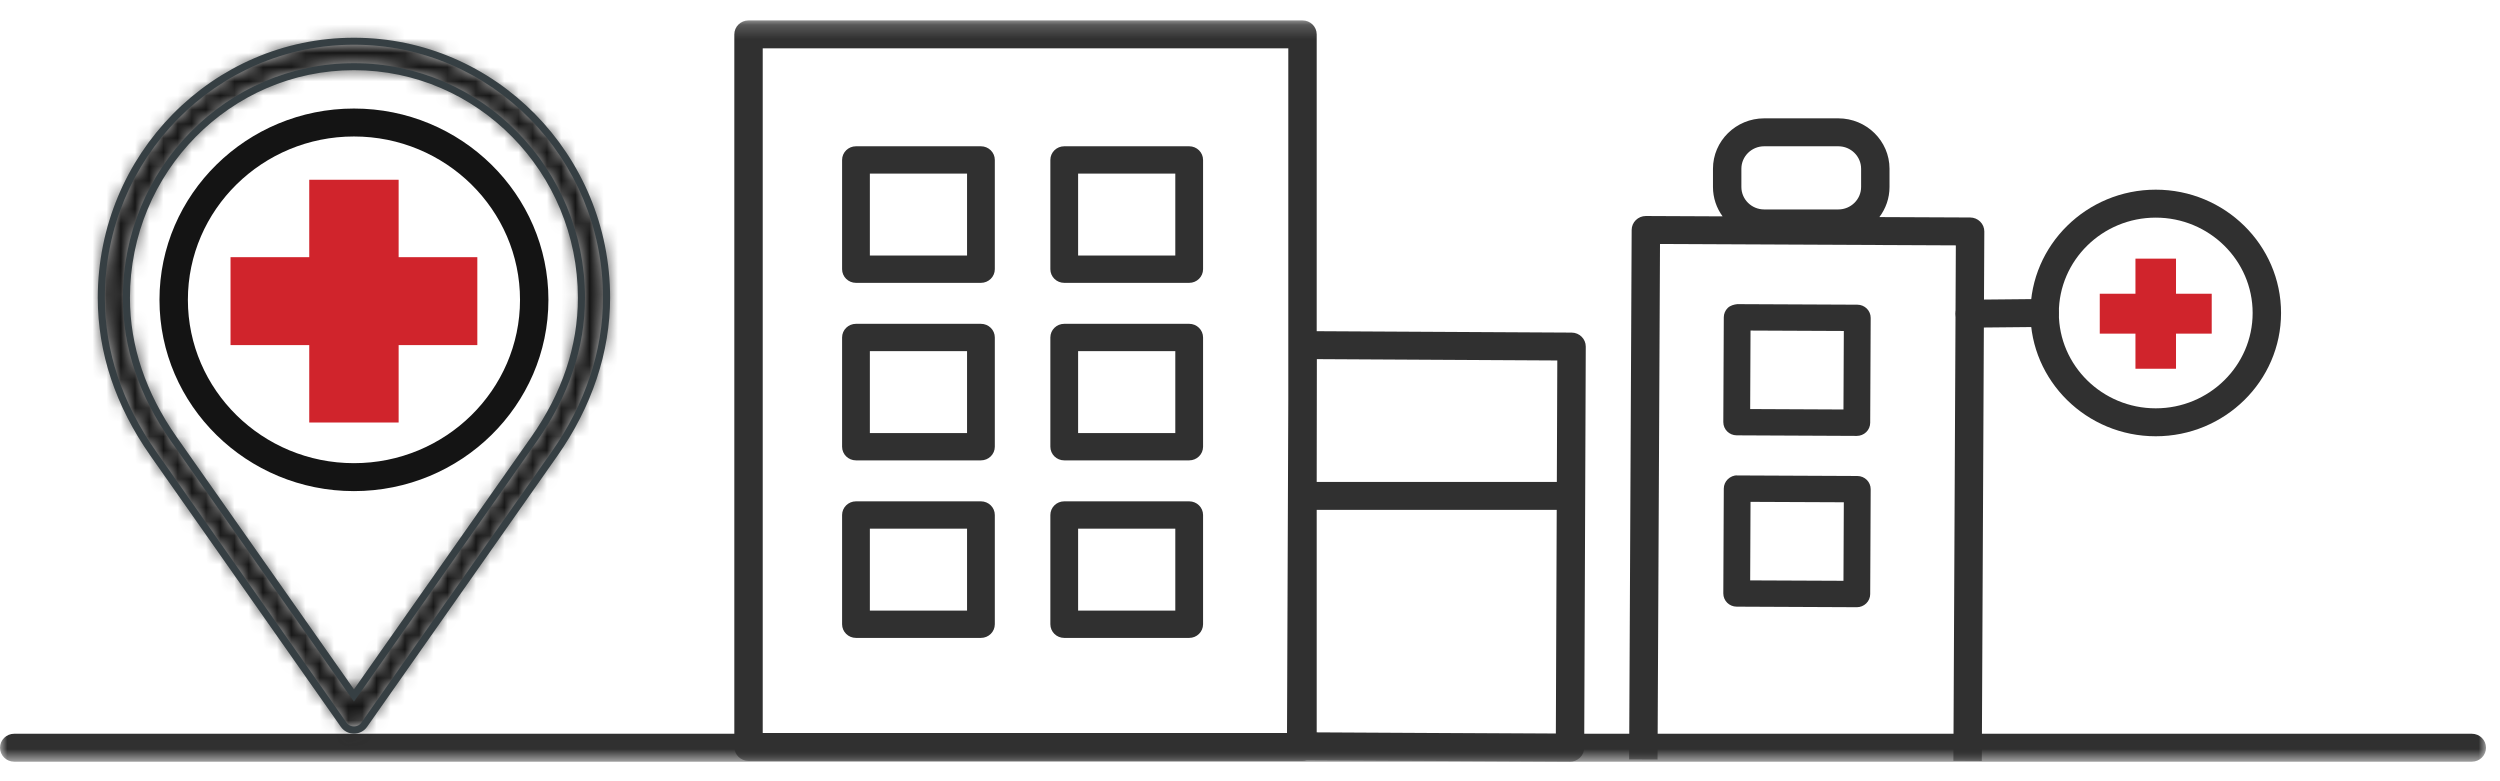 <?xml version="1.0" encoding="UTF-8" standalone="no"?>
<svg width="176px" height="55px" viewBox="0 0 176 55" version="1.1" xmlns="http://www.w3.org/2000/svg" xmlns:xlink="http://www.w3.org/1999/xlink">
    <!-- Generator: sketchtool 46.2 (44496) - http://www.bohemiancoding.com/sketch -->
    <title>9BA86686-9D2B-4899-85AE-91D2FBA72267</title>
    <desc>Created with sketchtool.</desc>
    <defs>
        <polygon id="path-1" points="0 0.198 0 52.385 175.015 52.385 175.015 0.198 0 0.198"></polygon>
        <path d="M0.133,18.745 C0.133,8.782 8.112,0.679 17.918,0.679 C27.724,0.679 35.701,8.782 35.701,18.745 C35.701,22.517 34.433,26.314 32.038,29.728 L18.637,48.806 C18.471,49.042 18.204,49.18 17.918,49.18 C17.634,49.18 17.366,49.042 17.2,48.806 L3.801,29.73 C1.366,26.263 0.133,22.567 0.133,18.745 Z M5.237,28.688 L17.918,46.74 L30.601,28.686 C32.813,25.535 33.935,22.189 33.935,18.745 C33.935,9.771 26.75,2.472 17.918,2.472 C9.086,2.472 1.898,9.771 1.898,18.745 C1.898,22.186 3.022,25.532 5.237,28.688 Z" id="path-3"></path>
        <polygon id="path-5" points="0 59.016 175.015 59.016 175.015 0.679 0 0.679"></polygon>
    </defs>
    <g id="Symbols" stroke="none" stroke-width="1" fill="none" fill-rule="evenodd">
        <g id="pham_street_icon">
            <g id="Page-1" transform="translate(0, -3)">
                <g id="Group-6" transform="translate(0, 4.239)">
                    <mask id="mask-2" fill="white">
                        <use xlink:href="#path-1"></use>
                    </mask>
                    <g id="Clip-2"></g>
                    <path d="M61.238,16.751 L68.08,16.751 L68.08,10.982 L61.238,10.982 L61.238,16.751 Z M69.057,18.674 L60.261,18.674 C59.721,18.674 59.283,18.243 59.283,17.712 L59.283,10.021 C59.283,9.49 59.721,9.059 60.261,9.059 L69.057,9.059 C69.597,9.059 70.035,9.49 70.035,10.021 L70.035,17.712 C70.035,18.243 69.597,18.674 69.057,18.674 L69.057,18.674 Z M75.899,16.751 L82.741,16.751 L82.741,10.982 L75.899,10.982 L75.899,16.751 Z M83.719,18.674 L74.922,18.674 C74.382,18.674 73.945,18.243 73.945,17.712 L73.945,10.021 C73.945,9.49 74.382,9.059 74.922,9.059 L83.719,9.059 C84.259,9.059 84.696,9.49 84.696,10.021 L84.696,17.712 C84.696,18.243 84.259,18.674 83.719,18.674 L83.719,18.674 Z M123.212,27.558 L129.78,27.589 L129.805,22.062 L123.237,22.032 L123.212,27.558 Z M130.719,29.449 L130.714,29.449 L122.26,29.409 C121.739,29.406 121.319,28.99 121.321,28.476 L121.355,21.095 C121.356,20.849 121.457,20.613 121.634,20.44 C121.812,20.266 122.074,20.198 122.303,20.172 L130.758,20.211 C131.278,20.213 131.699,20.63 131.696,21.143 L131.662,28.526 C131.661,28.771 131.561,29.007 131.383,29.18 C131.206,29.352 130.968,29.449 130.719,29.449 L130.719,29.449 Z M61.238,29.249 L68.08,29.249 L68.08,23.48 L61.238,23.48 L61.238,29.249 Z M69.057,31.171 L60.261,31.171 C59.721,31.171 59.283,30.742 59.283,30.21 L59.283,22.519 C59.283,21.988 59.721,21.558 60.261,21.558 L69.057,21.558 C69.597,21.558 70.035,21.988 70.035,22.519 L70.035,30.21 C70.035,30.742 69.597,31.171 69.057,31.171 L69.057,31.171 Z M75.899,29.249 L82.741,29.249 L82.741,23.48 L75.899,23.48 L75.899,29.249 Z M83.719,31.171 L74.922,31.171 C74.382,31.171 73.945,30.742 73.945,30.21 L73.945,22.519 C73.945,21.988 74.382,21.558 74.922,21.558 L83.719,21.558 C84.259,21.558 84.696,21.988 84.696,22.519 L84.696,30.21 C84.696,30.742 84.259,31.171 83.719,31.171 L83.719,31.171 Z M123.212,39.62 L129.78,39.649 L129.805,34.121 L123.237,34.092 L123.212,39.62 Z M130.719,41.509 L130.714,41.509 L122.26,41.47 C121.739,41.468 121.319,41.051 121.321,40.538 L121.355,33.155 C121.356,32.91 121.457,32.674 121.634,32.501 C121.812,32.327 122.074,32.211 122.303,32.232 L130.758,32.271 C131.278,32.273 131.699,32.69 131.696,33.204 L131.662,40.586 C131.661,40.831 131.561,41.067 131.383,41.24 C131.206,41.412 130.968,41.509 130.719,41.509 L130.719,41.509 Z M61.238,41.747 L68.08,41.747 L68.08,35.978 L61.238,35.978 L61.238,41.747 Z M69.057,43.67 L60.261,43.67 C59.721,43.67 59.283,43.24 59.283,42.708 L59.283,35.017 C59.283,34.486 59.721,34.055 60.261,34.055 L69.057,34.055 C69.597,34.055 70.035,34.486 70.035,35.017 L70.035,42.708 C70.035,43.24 69.597,43.67 69.057,43.67 L69.057,43.67 Z M75.899,41.747 L82.741,41.747 L82.741,35.978 L75.899,35.978 L75.899,41.747 Z M83.719,43.67 L74.922,43.67 C74.382,43.67 73.945,43.24 73.945,42.708 L73.945,35.017 C73.945,34.486 74.382,34.055 74.922,34.055 L83.719,34.055 C84.259,34.055 84.696,34.486 84.696,35.017 L84.696,42.708 C84.696,43.24 84.259,43.67 83.719,43.67 L83.719,43.67 Z M124.2,9.059 C123.313,9.059 122.593,9.769 122.593,10.642 L122.593,11.924 C122.593,12.797 123.313,13.506 124.2,13.506 L129.415,13.506 C130.302,13.506 131.022,12.797 131.022,11.924 L131.022,10.642 C131.022,9.769 130.302,9.059 129.415,9.059 L124.2,9.059 Z M139.519,52.334 L137.519,52.324 L137.691,16.035 L116.864,15.939 L116.691,52.23 L114.691,52.221 L114.869,14.947 C114.872,14.406 115.319,13.968 115.869,13.968 L115.874,13.968 L121.271,13.993 C120.844,13.41 120.593,12.695 120.593,11.924 L120.593,10.642 C120.593,8.684 122.211,7.092 124.2,7.092 L129.415,7.092 C131.404,7.092 133.022,8.684 133.022,10.642 L133.022,11.924 C133.022,12.717 132.756,13.452 132.308,14.043 L138.701,14.072 C138.966,14.073 139.22,14.179 139.406,14.364 C139.594,14.549 139.697,14.799 139.696,15.061 L139.519,52.334 Z M92.696,32.688 L109.601,32.688 L109.634,24.138 L92.707,24.044 L92.696,32.688 Z M53.696,50.362 L90.606,50.362 L90.696,26.869 L90.696,2.165 L53.696,2.165 L53.696,50.362 Z M92.696,50.319 L109.532,50.412 L109.593,34.655 L92.696,34.655 L92.696,50.319 Z M110.528,52.385 L110.522,52.385 L91.999,52.283 C91.903,52.312 91.802,52.329 91.696,52.329 L52.696,52.329 C52.144,52.329 51.696,51.889 51.696,51.345 L51.696,1.181 C51.696,0.638 52.144,0.198 52.696,0.198 L91.696,0.198 C92.249,0.198 92.696,0.638 92.696,1.181 L92.696,22.077 L110.644,22.176 C111.195,22.179 111.64,22.621 111.638,23.164 L111.528,51.404 C111.527,51.666 111.421,51.916 111.232,52.1 C111.045,52.282 110.792,52.385 110.528,52.385 L110.528,52.385 Z" id="Fill-1" fill="#303030" mask="url(#mask-2)"></path>
                    <path d="M138.673,21.828 C138.125,21.828 137.679,21.394 137.673,20.854 C137.667,20.311 138.111,19.866 138.663,19.861 L143.935,19.809 L143.944,19.809 C144.492,19.809 144.939,20.242 144.944,20.783 C144.95,21.326 144.507,21.771 143.954,21.776 L138.683,21.828 L138.673,21.828 Z" id="Fill-3" fill="#303030" mask="url(#mask-2)"></path>
                    <path d="M151.764,14.082 C148.002,14.082 144.942,17.093 144.942,20.795 C144.942,24.496 148.002,27.507 151.764,27.507 C155.526,27.507 158.586,24.496 158.586,20.795 C158.586,17.093 155.526,14.082 151.764,14.082 M151.764,29.474 C146.9,29.474 142.942,25.58 142.942,20.795 C142.942,16.008 146.9,12.114 151.764,12.114 C156.628,12.114 160.586,16.008 160.586,20.795 C160.586,25.58 156.628,29.474 151.764,29.474" id="Fill-4" fill="#303030" mask="url(#mask-2)"></path>
                    <path d="M174.015,52.385 L1,52.385 C0.448,52.385 -0,51.945 -0,51.401 C-0,50.857 0.448,50.417 1,50.417 L174.015,50.417 C174.568,50.417 175.015,50.857 175.015,51.401 C175.015,51.945 174.568,52.385 174.015,52.385" id="Fill-5" fill="#303030" mask="url(#mask-2)"></path>
                </g>
                <g id="Group-9" transform="translate(7, 5.223)">
                    <mask id="mask-4" fill="white">
                        <use xlink:href="#path-3"></use>
                    </mask>
                    <g id="Clip-8"></g>
                    <polygon id="Fill-7" fill="#161616" mask="url(#mask-4)" points="-4.867 54.098 40.701 54.098 40.701 -4.239 -4.867 -4.239"></polygon>
                </g>
                <g id="Group-18" transform="translate(0, 0.305)">
                    <path d="M24.919,7.636 C16.224,7.636 9.149,14.825 9.149,23.662 C9.149,27.054 10.258,30.352 12.443,33.467 L24.919,51.226 L37.395,33.464 C39.578,30.356 40.684,27.058 40.684,23.662 C40.684,14.825 33.611,7.636 24.919,7.636 Z M24.919,52.09 L12.031,33.746 C9.787,30.547 8.649,27.155 8.649,23.662 C8.649,14.554 15.947,7.144 24.919,7.144 C33.888,7.144 41.184,14.554 41.184,23.662 C41.184,27.16 40.048,30.551 37.806,33.743 L24.919,52.09 Z M24.919,5.843 C15.249,5.843 7.383,13.837 7.383,23.662 C7.383,27.435 8.602,31.084 11.007,34.508 L24.405,53.583 C24.643,53.923 25.197,53.921 25.431,53.584 L38.833,34.504 C41.2,31.134 42.452,27.385 42.452,23.662 C42.452,13.837 34.586,5.843 24.919,5.843 Z M24.919,54.344 C24.55,54.344 24.206,54.165 23.994,53.863 L10.595,34.788 C8.133,31.28 6.883,27.536 6.883,23.662 C6.883,13.565 14.973,5.351 24.919,5.351 C34.861,5.351 42.952,13.565 42.952,23.662 C42.952,27.485 41.669,31.331 39.243,34.786 L25.843,53.864 C25.633,54.165 25.287,54.344 24.919,54.344 Z" id="Fill-10" fill="#363F43"></path>
                    <mask id="mask-6" fill="white">
                        <use xlink:href="#path-5"></use>
                    </mask>
                    <g id="Clip-13"></g>
                    <polygon id="Fill-12" fill="#D0242C" mask="url(#mask-6)" points="16.229 26.99 33.604 26.99 33.604 20.8 16.229 20.8"></polygon>
                    <polygon id="Fill-14" fill="#D0242C" mask="url(#mask-6)" points="21.771 32.44 28.064 32.44 28.064 15.35 21.771 15.35"></polygon>
                    <polygon id="Fill-15" fill="#D0242C" mask="url(#mask-6)" points="147.823 26.183 155.705 26.183 155.705 23.374 147.823 23.374"></polygon>
                    <polygon id="Fill-16" fill="#D0242C" mask="url(#mask-6)" points="150.336 28.655 153.191 28.655 153.191 20.903 150.336 20.903"></polygon>
                    <path d="M24.918,12.303 C18.472,12.303 13.227,17.462 13.227,23.802 C13.227,30.144 18.472,35.302 24.918,35.302 C31.365,35.302 36.609,30.144 36.609,23.802 C36.609,17.462 31.365,12.303 24.918,12.303 M24.918,37.269 C17.369,37.269 11.227,31.229 11.227,23.802 C11.227,16.377 17.369,10.336 24.918,10.336 C32.467,10.336 38.609,16.377 38.609,23.802 C38.609,31.229 32.467,37.269 24.918,37.269" id="Fill-17" fill="#141414" mask="url(#mask-6)"></path>
                </g>
            </g>
        </g>
    </g>
</svg>